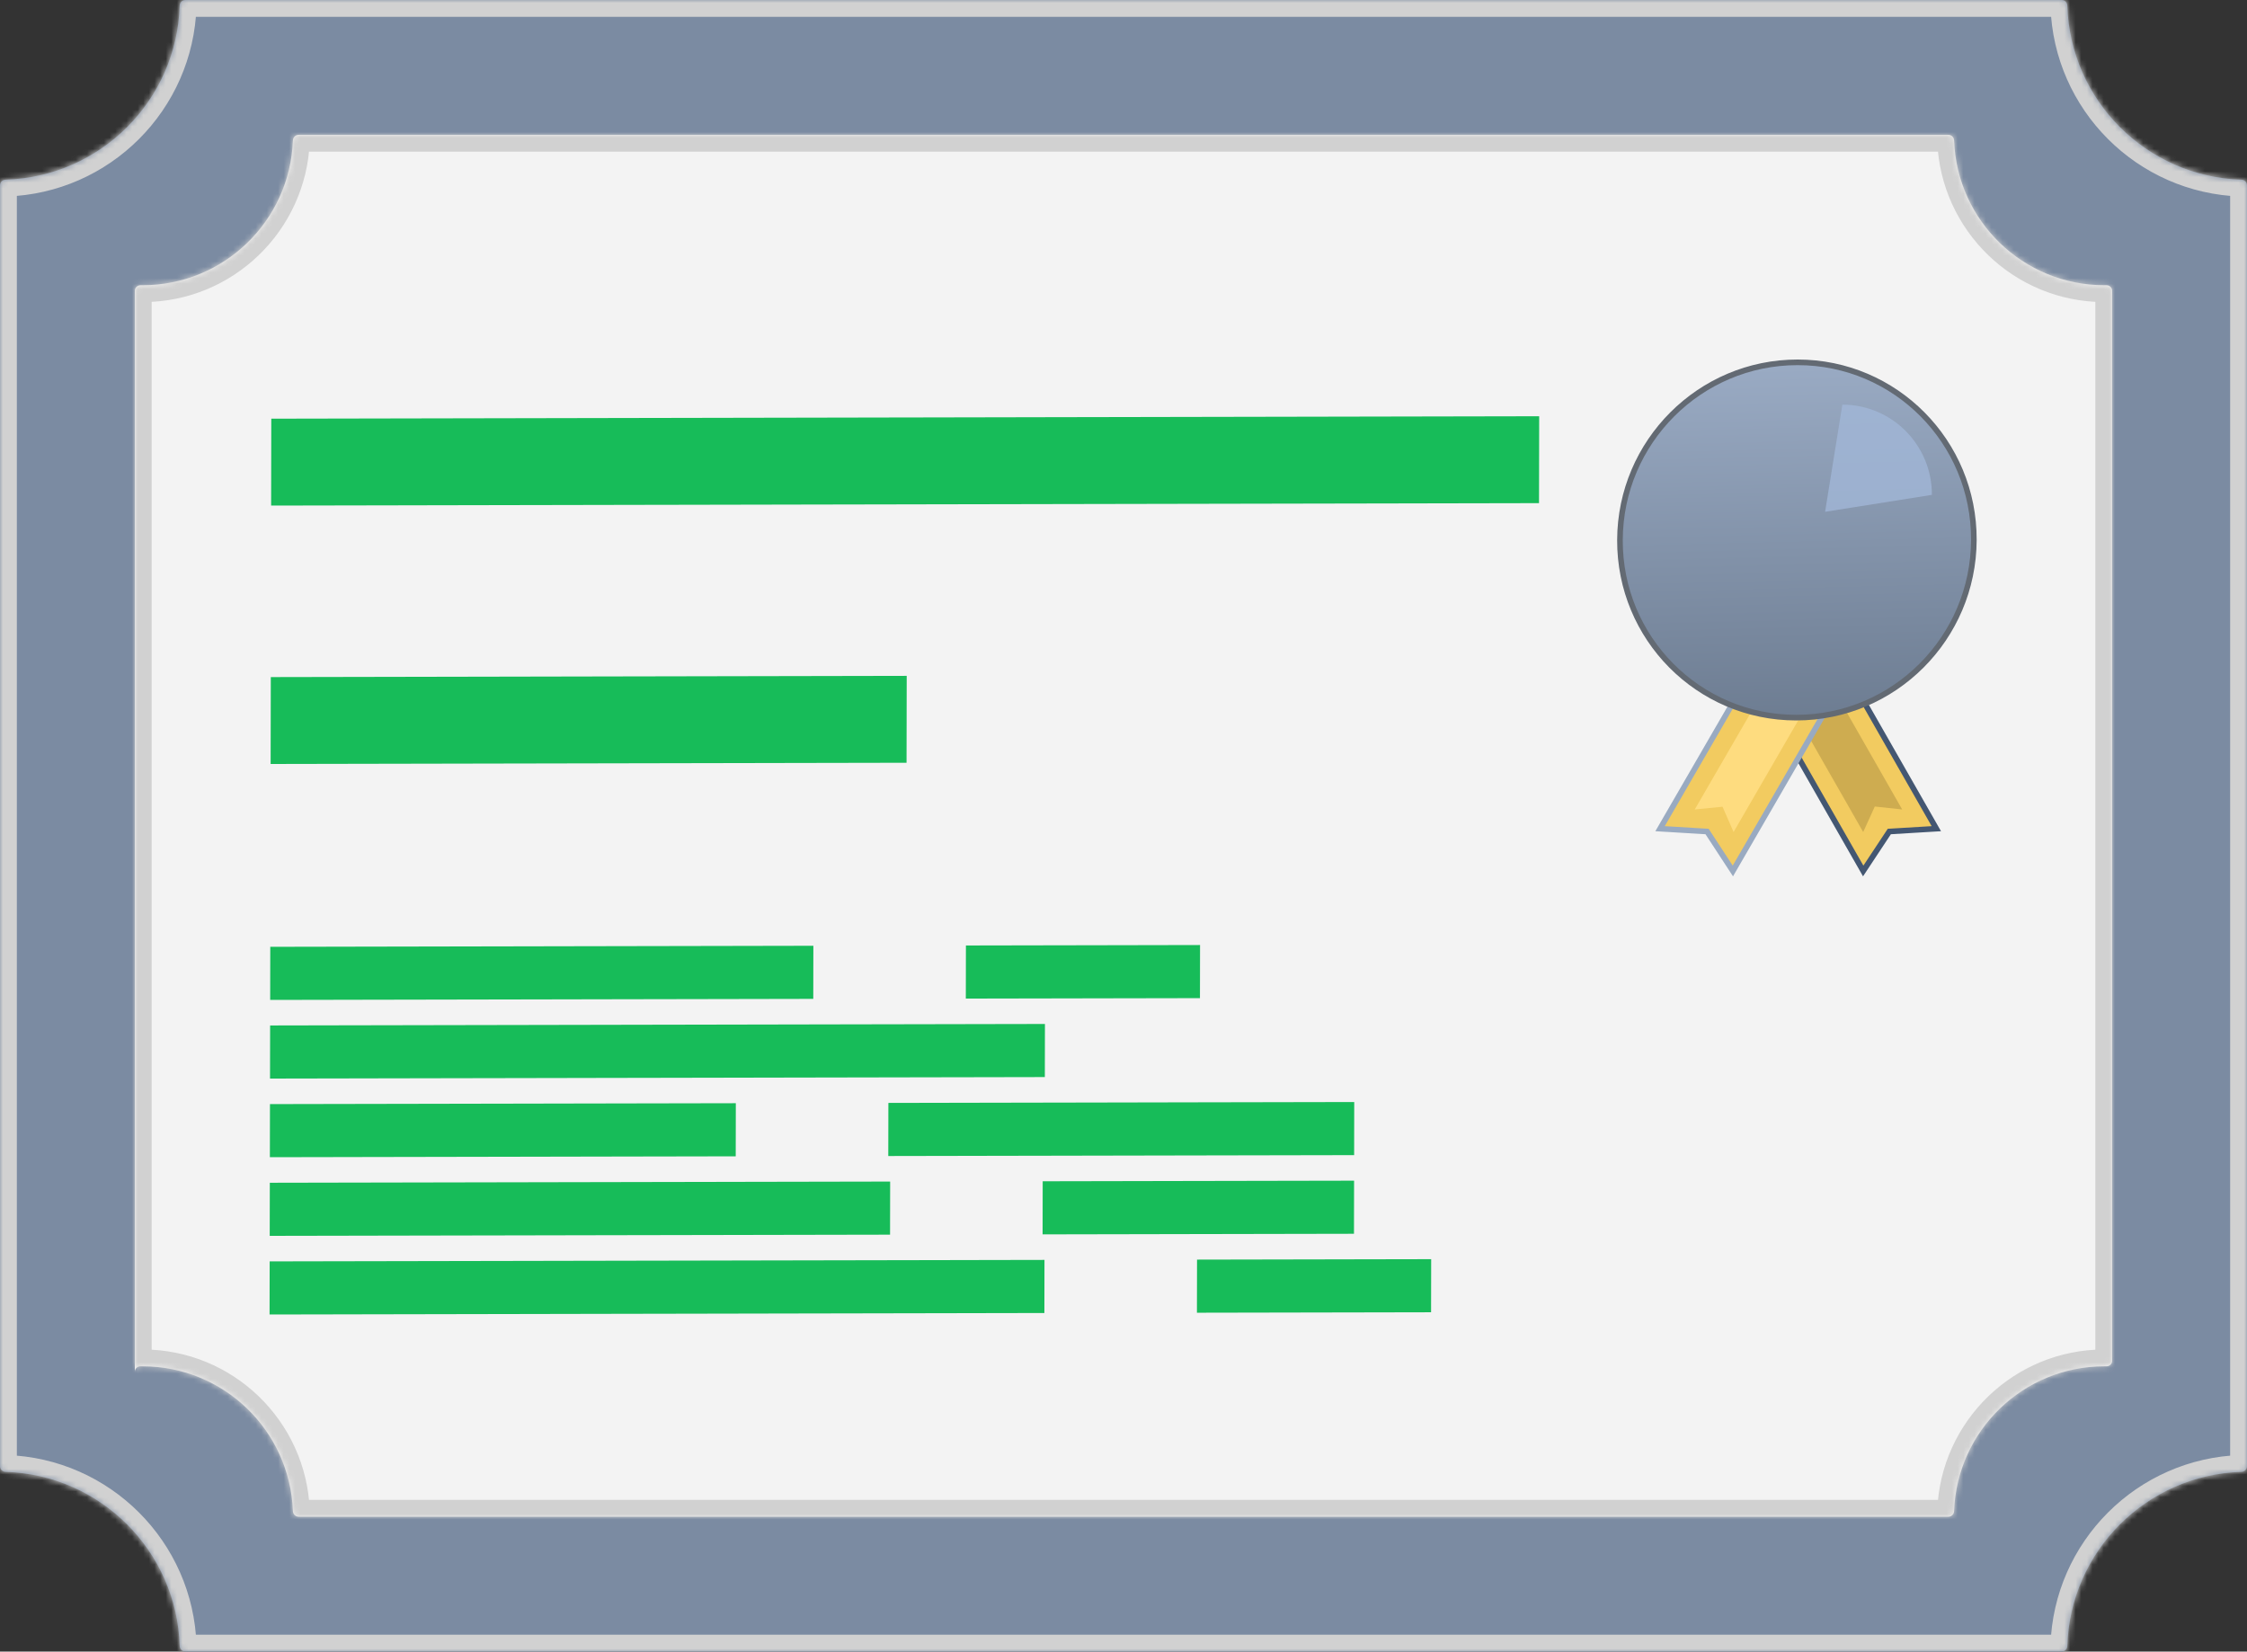<svg width="400" height="294" viewBox="0 0 400 294" fill="none" xmlns="http://www.w3.org/2000/svg">
<rect x="0" y="0" width="400" height="294" fill="#333333" stroke="none"/>
<mask id="path-1-inside-1" fill="white">
<path fill-rule="evenodd" clip-rule="evenodd" d="M31.985 1.002C32.002 0.45 32.448 0 33 0H367C367.552 0 367.998 0.45 368.015 1.002C368.535 17.879 382.121 31.465 398.998 31.985C399.55 32.002 400 32.448 400 33V261C400 261.552 399.55 261.998 398.998 262.015C382.121 262.535 368.535 276.121 368.015 292.998C367.998 293.55 367.552 294 367 294H33C32.448 294 32.002 293.55 31.985 292.998C31.465 276.121 17.879 262.535 1.002 262.015C0.45 261.998 0 261.552 0 261V33C0 32.448 0.45 32.002 1.002 31.985C17.879 31.465 31.465 17.879 31.985 1.002Z"/>
</mask>
<path fill-rule="evenodd" clip-rule="evenodd" d="M31.985 1.002C32.002 0.45 32.448 0 33 0H367C367.552 0 367.998 0.45 368.015 1.002C368.535 17.879 382.121 31.465 398.998 31.985C399.55 32.002 400 32.448 400 33V261C400 261.552 399.55 261.998 398.998 262.015C382.121 262.535 368.535 276.121 368.015 292.998C367.998 293.55 367.552 294 367 294H33C32.448 294 32.002 293.55 31.985 292.998C31.465 276.121 17.879 262.535 1.002 262.015C0.45 261.998 0 261.552 0 261V33C0 32.448 0.45 32.002 1.002 31.985C17.879 31.465 31.465 17.879 31.985 1.002Z" fill="#7B8BA2"/>
<path d="M1.002 31.985L0.91 28.986L1.002 31.985ZM1.002 262.015L1.094 259.017L1.002 262.015ZM368.015 292.998L371.014 293.09L368.015 292.998ZM398.998 262.015L399.09 265.014L398.998 262.015ZM398.998 31.985L398.906 34.983L398.998 31.985ZM31.985 1.002L28.986 0.91L31.985 1.002ZM368.015 1.002L365.017 1.094L368.015 1.002ZM367 -3H33V3H367V-3ZM399.09 28.986C383.798 28.516 371.484 16.202 371.014 0.91L365.017 1.094C365.585 19.555 380.444 34.415 398.906 34.983L399.09 28.986ZM403 261V33H397V261H403ZM371.014 293.09C371.484 277.798 383.798 265.484 399.09 265.014L398.906 259.017C380.444 259.585 365.585 274.444 365.017 292.906L371.014 293.09ZM33 297H367V291H33V297ZM0.91 265.014C16.202 265.484 28.516 277.798 28.986 293.09L34.983 292.906C34.415 274.444 19.555 259.585 1.094 259.017L0.91 265.014ZM-3 33V261H3V33H-3ZM28.986 0.91C28.516 16.202 16.202 28.516 0.91 28.986L1.094 34.983C19.555 34.415 34.415 19.555 34.983 1.094L28.986 0.91ZM3 33C3 34.136 2.094 34.952 1.094 34.983L0.91 28.986C-1.194 29.051 -3 30.759 -3 33H3ZM1.094 259.017C2.094 259.048 3 259.864 3 261H-3C-3 263.241 -1.194 264.949 0.91 265.014L1.094 259.017ZM33 291C34.136 291 34.952 291.906 34.983 292.906L28.986 293.09C29.051 295.194 30.759 297 33 297V291ZM365.017 292.906C365.048 291.906 365.864 291 367 291V297C369.241 297 370.949 295.194 371.014 293.09L365.017 292.906ZM397 261C397 259.864 397.906 259.048 398.906 259.017L399.09 265.014C401.194 264.949 403 263.241 403 261H397ZM398.906 34.983C397.906 34.952 397 34.136 397 33H403C403 30.759 401.194 29.051 399.09 28.986L398.906 34.983ZM33 -3C30.759 -3 29.051 -1.194 28.986 0.91L34.983 1.094C34.952 2.094 34.136 3 33 3V-3ZM367 3C365.864 3 365.048 2.094 365.017 1.094L371.014 0.91C370.949 -1.194 369.241 -3 367 -3V3Z" fill="#D1D1D1" mask="url(#path-1-inside-1)"/>
<mask id="path-3-inside-2" fill="white">
<path fill-rule="evenodd" clip-rule="evenodd" d="M52.142 25.001C52.162 24.45 52.608 24 53.16 24H346.84C347.392 24 347.838 24.45 347.858 25.001C348.385 39.325 360.163 50.776 374.616 50.776H375C375.552 50.776 376 51.223 376 51.776L376 242.224C376 242.777 375.552 243.224 375 243.224H374.615C360.163 243.224 348.385 254.675 347.858 268.999C347.838 269.551 347.392 270 346.84 270H53.16C52.608 270 52.162 269.551 52.142 268.999C51.615 254.675 39.837 243.224 25.384 243.224H25C24.448 243.224 24 243.672 24 244.224L24 270V51.776C24 51.223 24.448 50.776 25 50.776H25.384C39.837 50.776 51.615 39.325 52.142 25.001Z"/>
</mask>
<path fill-rule="evenodd" clip-rule="evenodd" d="M52.142 25.001C52.162 24.45 52.608 24 53.16 24H346.84C347.392 24 347.838 24.45 347.858 25.001C348.385 39.325 360.163 50.776 374.616 50.776H375C375.552 50.776 376 51.223 376 51.776L376 242.224C376 242.777 375.552 243.224 375 243.224H374.615C360.163 243.224 348.385 254.675 347.858 268.999C347.838 269.551 347.392 270 346.84 270H53.16C52.608 270 52.162 269.551 52.142 268.999C51.615 254.675 39.837 243.224 25.384 243.224H25C24.448 243.224 24 243.672 24 244.224L24 270V51.776C24 51.223 24.448 50.776 25 50.776H25.384C39.837 50.776 51.615 39.325 52.142 25.001Z" fill="#F3F3F3"/>
<path d="M52.142 268.999L49.144 269.109L52.142 268.999ZM376 242.224L373 242.224L376 242.224ZM376 51.776L379 51.776L376 51.776ZM347.858 268.999L350.856 269.109L347.858 268.999ZM52.142 25.001L49.144 24.891L52.142 25.001ZM347.858 25.001L350.856 24.891L347.858 25.001ZM346.84 21H53.16V27H346.84V21ZM374.616 47.776C361.783 47.776 351.324 37.608 350.856 24.891L344.86 25.112C345.446 41.042 358.543 53.776 374.616 53.776V47.776ZM375 47.776H374.616V53.776H375V47.776ZM379 242.224L379 51.776L373 51.776L373 242.224L379 242.224ZM374.615 246.224H375V240.224H374.615V246.224ZM350.856 269.109C351.324 256.392 361.783 246.224 374.615 246.224V240.224C358.543 240.224 345.446 252.958 344.86 268.888L350.856 269.109ZM53.16 273H346.84V267H53.16V273ZM25.384 246.224C38.217 246.224 48.676 256.392 49.144 269.109L55.14 268.888C54.554 252.958 41.457 240.224 25.384 240.224V246.224ZM25 246.224H25.384V240.224H25V246.224ZM27 270L27 244.224L21 244.224L21 270L27 270ZM21 51.776V270H27V51.776H21ZM25.384 47.776H25V53.776H25.384V47.776ZM49.144 24.891C48.676 37.608 38.217 47.776 25.384 47.776V53.776C41.457 53.776 54.554 41.042 55.14 25.112L49.144 24.891ZM25 240.224C22.791 240.224 21 242.015 21 244.224L27 244.224C27 245.329 26.105 246.224 25 246.224V240.224ZM53.16 267C54.298 267 55.103 267.905 55.14 268.888L49.144 269.109C49.22 271.196 50.917 273 53.16 273V267ZM373 242.224C373 241.12 373.895 240.224 375 240.224V246.224C377.209 246.224 379 244.434 379 242.224L373 242.224ZM375 53.776C373.895 53.776 373 52.88 373 51.776L379 51.776C379 49.566 377.209 47.776 375 47.776V53.776ZM344.86 268.888C344.897 267.905 345.702 267 346.84 267V273C349.082 273 350.78 271.196 350.856 269.109L344.86 268.888ZM53.16 21C50.917 21 49.22 22.804 49.144 24.891L55.14 25.112C55.103 26.095 54.298 27 53.16 27V21ZM27 51.776C27 52.88 26.105 53.776 25 53.776V47.776C22.791 47.776 21 49.566 21 51.776H27ZM346.84 27C345.702 27 344.897 26.095 344.86 25.112L350.856 24.891C350.78 22.804 349.082 21 346.84 21V27Z" fill="#D1D1D1" mask="url(#path-3-inside-2)"/>
<path d="M336.188 148.231L331.679 155.047L312.461 121.406L325.481 113.876L344.699 147.517L336.576 148.006L336.326 148.021L336.188 148.231Z" fill="#F2CB60" stroke="#445772"/>
<path d="M319.757 127.246L326.7 123.231L338.62 144.097L333.743 143.572L331.676 148.112L319.757 127.246Z" fill="#CEAC50"/>
<path d="M303.634 148.006L295.515 147.517L314.991 113.876L327.954 121.406L308.477 155.047L304.021 148.231L303.884 148.021L303.634 148.006Z" fill="#F2CB60" stroke="#99AAC1"/>
<path d="M313.772 123.231L320.685 127.246L308.605 148.112L306.635 143.608L301.692 144.097L313.772 123.231Z" fill="#FEDC7F"/>
<path d="M351.376 96.125C351.309 113.593 337.15 127.75 319.755 127.75C302.36 127.75 288.309 113.593 288.376 96.125C288.444 78.657 302.603 64.5 319.998 64.5C337.393 64.5 351.444 78.657 351.376 96.125Z" fill="url(#paint0_linear)" stroke="#636A73"/>
<path d="M327.969 72.031V72.031C336.806 72.031 343.941 79.257 343.907 88.094V88.094L324.896 91.106L327.969 72.031Z" fill="#A1B7D7" fill-opacity="0.8"/>
<path d="M48.264 90L71.467 89.956L71.497 74.487L48.294 74.531L48.264 90ZM70.764 89.957L93.967 89.912L93.997 74.444L70.794 74.488L70.764 89.957ZM93.264 89.914L116.467 89.869L116.497 74.4L93.294 74.445L93.264 89.914ZM115.764 89.871L138.967 89.826L138.997 74.357L115.794 74.402L115.764 89.871ZM138.264 89.827L161.467 89.783L161.497 74.314L138.294 74.359L138.264 89.827ZM160.764 89.784L183.967 89.74L183.997 74.271L160.794 74.316L160.764 89.784ZM183.264 89.741L206.467 89.697L206.497 74.228L183.294 74.272L183.264 89.741ZM205.764 89.698L228.967 89.654L228.997 74.185L205.794 74.229L205.764 89.698ZM228.264 89.655L251.467 89.611L251.497 74.142L228.294 74.186L228.264 89.655ZM250.764 89.612L273.967 89.567L273.997 74.099L250.794 74.143L250.764 89.612ZM48.176 136L71.379 135.955L71.409 120.487L48.206 120.531L48.176 136ZM70.676 135.957L93.879 135.912L93.909 120.444L70.705 120.488L70.676 135.957ZM93.175 135.914L116.379 135.869L116.408 120.4L93.205 120.445L93.175 135.914ZM115.675 135.87L138.879 135.826L138.908 120.357L115.705 120.402L115.675 135.87ZM138.175 135.827L161.379 135.783L161.408 120.314L138.205 120.359L138.175 135.827ZM48.095 178L62.274 177.973L62.292 168.52L48.113 168.547L48.095 178ZM61.844 177.973L76.024 177.946L76.042 168.493L61.863 168.52L61.844 177.973ZM75.594 177.947L89.774 177.92L89.792 168.467L75.613 168.494L75.594 177.947ZM89.344 177.921L103.524 177.894L103.542 168.44L89.363 168.468L89.344 177.921ZM103.094 177.894L117.274 177.867L117.292 168.414L103.113 168.441L103.094 177.894ZM116.844 177.868L131.024 177.841L131.042 168.388L116.863 168.415L116.844 177.868ZM130.594 177.842L144.774 177.814L144.792 168.361L130.613 168.389L130.594 177.842ZM171.93 177.762L186.11 177.735L186.128 168.282L171.949 168.309L171.93 177.762ZM185.68 177.736L199.86 177.709L199.878 168.256L185.698 168.283L185.68 177.736ZM199.43 177.71L213.61 177.683L213.628 168.229L199.448 168.257L199.43 177.71ZM48.068 192L62.247 191.973L62.265 182.519L48.086 182.547L48.068 192ZM61.818 191.973L75.997 191.946L76.015 182.493L61.836 182.52L61.818 191.973ZM75.567 191.947L89.747 191.92L89.765 182.467L75.586 182.494L75.567 191.947ZM89.317 191.921L103.497 191.894L103.515 182.44L89.336 182.468L89.317 191.921ZM103.067 191.894L117.247 191.867L117.265 182.414L103.086 182.441L103.067 191.894ZM116.817 191.868L130.997 191.841L131.015 182.388L116.836 182.415L116.817 191.868ZM130.567 191.842L144.747 191.814L144.765 182.361L130.586 182.389L130.567 191.842ZM144.317 191.815L158.497 191.788L158.515 182.335L144.336 182.362L144.317 191.815ZM158.067 191.789L172.247 191.762L172.265 182.309L158.086 182.336L158.067 191.789ZM171.817 191.763L185.997 191.735L186.015 182.282L171.836 182.309L171.817 191.763ZM48.041 206L62.22 205.973L62.238 196.519L48.059 196.547L48.041 206ZM61.791 205.973L75.97 205.946L75.988 196.493L61.809 196.52L61.791 205.973ZM75.54 205.947L89.72 205.92L89.738 196.467L75.559 196.494L75.54 205.947ZM89.29 205.921L103.47 205.893L103.488 196.44L89.309 196.468L89.29 205.921ZM103.04 205.894L117.22 205.867L117.238 196.414L103.059 196.441L103.04 205.894ZM116.79 205.868L130.97 205.841L130.988 196.388L116.809 196.415L116.79 205.868ZM158.126 205.789L172.306 205.762L172.324 196.308L158.145 196.336L158.126 205.789ZM171.876 205.762L186.056 205.735L186.074 196.282L171.894 196.309L171.876 205.762ZM185.626 205.736L199.806 205.709L199.824 196.256L185.644 196.283L185.626 205.736ZM199.376 205.71L213.556 205.682L213.574 196.229L199.394 196.257L199.376 205.71ZM213.126 205.683L227.306 205.656L227.324 196.203L213.144 196.23L213.126 205.683ZM226.876 205.657L241.056 205.63L241.074 196.177L226.894 196.204L226.876 205.657ZM48.014 220L62.193 219.973L62.211 210.519L48.032 210.547L48.014 220ZM61.764 219.973L75.943 219.946L75.961 210.493L61.782 210.52L61.764 219.973ZM75.513 219.947L89.693 219.92L89.711 210.467L75.532 210.494L75.513 219.947ZM89.263 219.921L103.443 219.893L103.461 210.44L89.282 210.468L89.263 219.921ZM103.013 219.894L117.193 219.867L117.211 210.414L103.032 210.441L103.013 219.894ZM116.763 219.868L130.943 219.841L130.961 210.388L116.782 210.415L116.763 219.868ZM130.513 219.842L144.693 219.814L144.711 210.361L130.532 210.388L130.513 219.842ZM144.263 219.815L158.443 219.788L158.461 210.335L144.282 210.362L144.263 219.815ZM185.599 219.736L199.779 219.709L199.797 210.256L185.617 210.283L185.599 219.736ZM199.349 219.71L213.529 219.682L213.547 210.229L199.367 210.257L199.349 219.71ZM213.099 219.683L227.279 219.656L227.297 210.203L213.117 210.23L213.099 219.683ZM226.849 219.657L241.029 219.63L241.047 210.177L226.867 210.204L226.849 219.657ZM47.986 234L62.166 233.973L62.184 224.519L48.005 224.547L47.986 234ZM61.736 233.973L75.916 233.946L75.934 224.493L61.755 224.52L61.736 233.973ZM75.486 233.947L89.666 233.92L89.684 224.467L75.505 224.494L75.486 233.947ZM89.236 233.921L103.416 233.893L103.434 224.44L89.255 224.468L89.236 233.921ZM102.986 233.894L117.166 233.867L117.184 224.414L103.005 224.441L102.986 233.894ZM116.736 233.868L130.916 233.841L130.934 224.388L116.755 224.415L116.736 233.868ZM130.486 233.842L144.666 233.814L144.684 224.361L130.505 224.388L130.486 233.842ZM144.236 233.815L158.416 233.788L158.434 224.335L144.255 224.362L144.236 233.815ZM157.986 233.789L172.166 233.762L172.184 224.309L158.005 224.336L157.986 233.789ZM171.736 233.762L185.916 233.735L185.934 224.282L171.755 224.309L171.736 233.762ZM213.072 233.683L227.252 233.656L227.27 224.203L213.09 224.23L213.072 233.683ZM226.822 233.657L241.002 233.63L241.02 224.177L226.84 224.204L226.822 233.657ZM240.572 233.631L254.752 233.603L254.77 224.15L240.59 224.177L240.572 233.631Z" fill="#17BC59"/>
<defs>
<linearGradient id="paint0_linear" x1="320" y1="64" x2="322.015" y2="145.309" gradientUnits="userSpaceOnUse">
<stop stop-color="#9AABC4"/>
<stop offset="1" stop-color="#617084"/>
</linearGradient>
</defs>
</svg>
